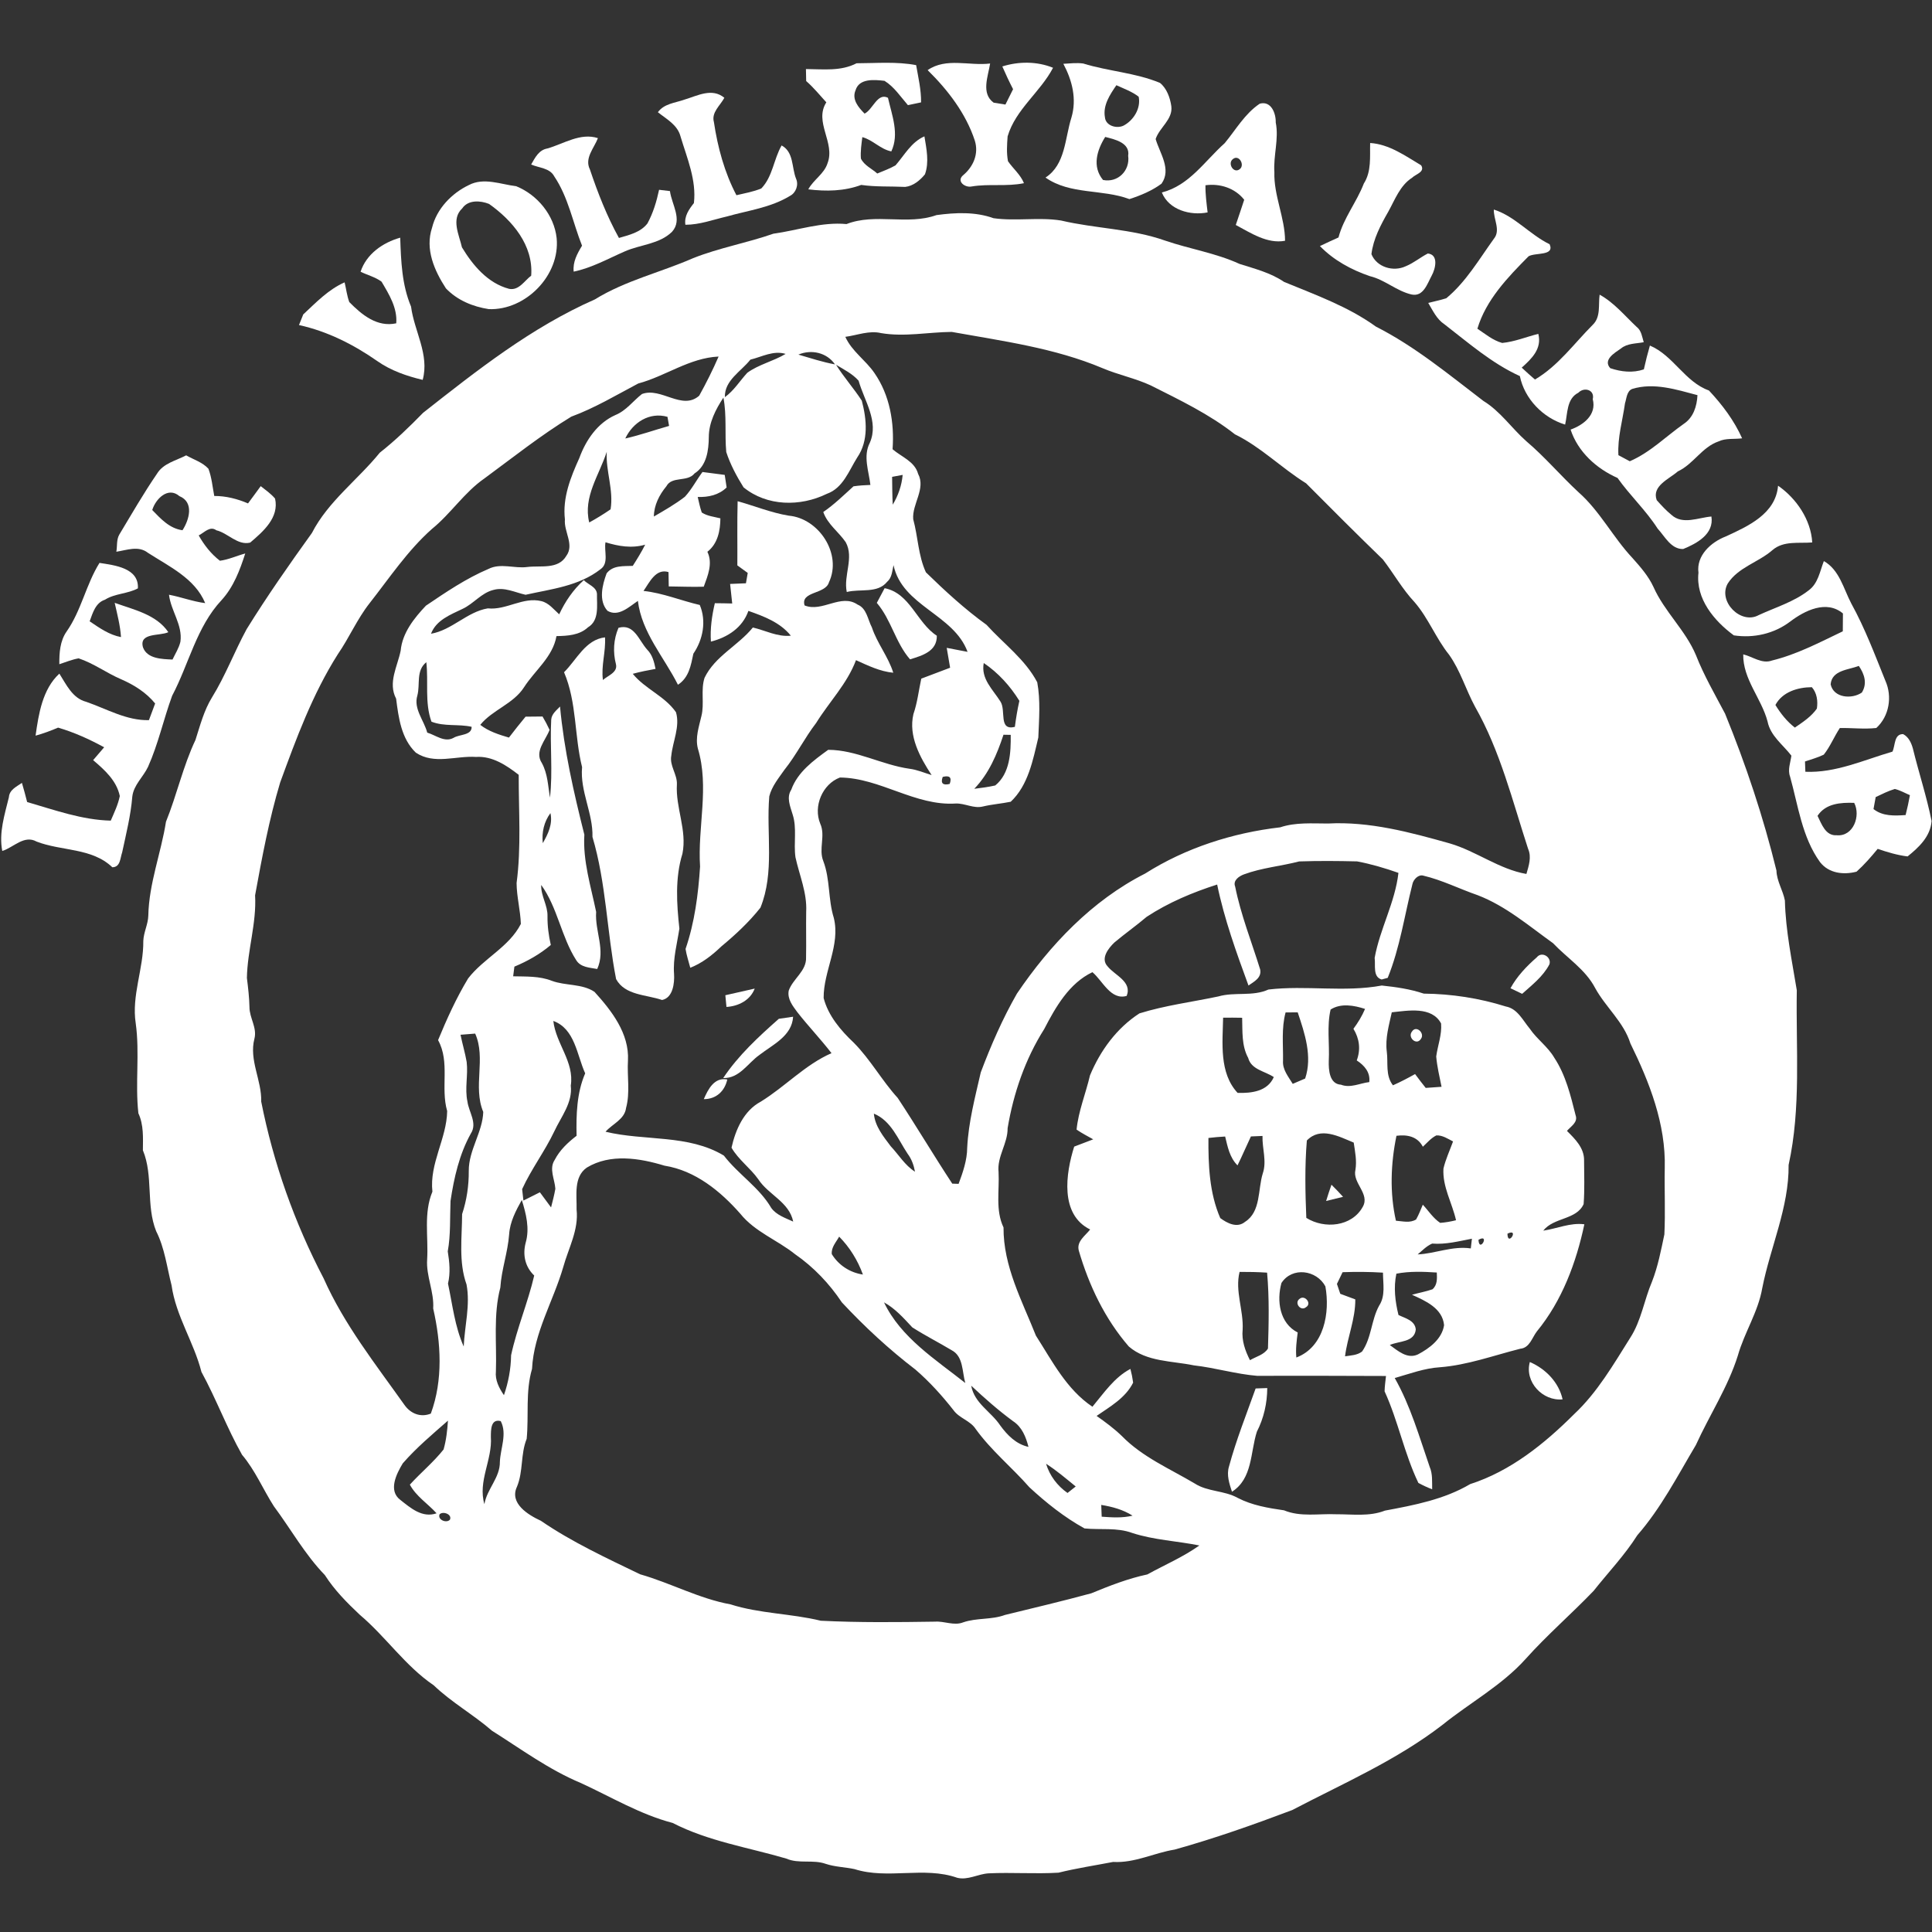 <?xml version="1.0" encoding="UTF-8"?>
<svg width="256px" height="256px" viewBox="0 0 256 256" version="1.1" xmlns="http://www.w3.org/2000/svg" xmlns:xlink="http://www.w3.org/1999/xlink">
    <rect x="0" y="0" width="256" height="256" fill="#333333" stroke="none"/>
    <!-- Generator: Sketch 51.3 (57544) - http://www.bohemiancoding.com/sketch -->
    <title>logo/lier</title>
    <desc>Created with Sketch.</desc>
    <defs></defs>
    <g id="logo/lier" stroke="none" stroke-width="1" fill="none" fill-rule="evenodd">
        <g id="lier" transform="translate(0, 8)" fill="#FFFFFF" fill-rule="nonzero">
            <g id="#010101ff">
                <path d="M106.791,1.15 C109.077,1.161 111.396,1.473 113.501,0.383 C116.126,0.378 118.796,0.137 121.394,0.63 C121.674,2.262 122.069,3.894 122.047,5.565 C121.466,5.691 120.885,5.817 120.304,5.932 C119.328,4.815 118.489,3.505 117.201,2.711 C115.88,2.558 113.857,2.35 113.369,3.949 C112.837,5.181 113.753,6.239 114.564,7.055 C115.677,6.502 116.258,4.245 117.661,4.957 C118.182,7.268 119.191,9.755 118.105,12.061 C116.653,11.776 115.677,10.549 114.263,10.171 C114.147,11.113 113.999,12.061 114.076,13.014 C114.509,13.918 115.523,14.345 116.242,14.991 C117.053,14.646 117.897,14.356 118.664,13.907 C119.854,12.543 120.742,10.829 122.491,10.067 C122.759,11.71 123.143,13.485 122.562,15.095 C121.915,15.895 120.994,16.656 119.942,16.766 C117.996,16.673 116.05,16.782 114.115,16.503 C111.867,17.341 109.466,17.379 107.103,17.089 C107.789,15.807 109.208,15.046 109.652,13.633 C110.71,10.9 107.827,8.178 109.493,5.559 C108.622,4.601 107.8,3.593 106.824,2.739 C106.813,2.344 106.802,1.55 106.791,1.15 Z" id="Shape"></path>
                <path d="M122.918,1.293 C125.374,-0.411 128.433,0.756 131.196,0.416 C130.938,2.087 129.962,4.376 131.662,5.603 C132.051,5.663 132.835,5.789 133.224,5.855 C133.559,5.176 133.898,4.497 134.238,3.818 C133.728,2.832 133.257,1.824 132.813,0.805 C134.978,0.12 137.412,0.115 139.534,0.98 C137.856,4.201 134.573,6.485 133.515,10.067 C133.432,11.163 133.356,12.28 133.564,13.365 C134.249,14.356 135.22,15.134 135.68,16.273 C133.383,16.75 131.037,16.322 128.735,16.711 C127.896,16.892 126.712,16.043 127.583,15.249 C128.959,14.115 129.721,12.401 129.168,10.631 C127.989,7.033 125.593,3.922 122.918,1.293 Z" id="Shape"></path>
                <path d="M140.899,0.455 C141.77,0.405 142.658,0.296 143.535,0.416 C146.879,1.451 150.453,1.632 153.704,2.985 C154.598,3.703 155.047,4.951 155.206,6.069 C155.436,7.827 153.633,8.884 153.129,10.423 C153.677,12.307 155.261,14.422 153.907,16.339 C152.646,17.275 151.144,17.9 149.653,18.382 C146.041,17.029 141.798,17.823 138.536,15.528 C141.189,13.814 141.101,10.308 141.968,7.586 C142.702,5.11 142.072,2.656 140.899,0.455 Z M146.408,7.537 C146.501,8.676 147.981,9.092 148.891,8.638 C150.223,7.926 151.193,6.343 150.881,4.815 C149.998,4.13 148.93,3.757 147.926,3.292 C147.077,4.535 146.123,5.948 146.408,7.537 Z M146.156,15.846 C148.124,16.246 149.752,14.608 149.489,12.647 C149.763,10.911 147.713,10.467 146.446,10.144 C145.344,11.902 144.687,14.071 146.156,15.846 Z" id="Shape"></path>
                <path d="M90.685,5.203 C92.429,4.683 94.342,3.599 95.981,4.957 C95.433,5.992 94.232,6.89 94.599,8.189 C95.098,11.53 96.003,14.871 97.581,17.867 C98.689,17.609 99.818,17.407 100.876,16.974 C102.389,15.402 102.515,13.102 103.568,11.272 C105.201,12.16 104.883,14.175 105.481,15.676 C105.854,16.492 105.47,17.56 104.669,17.96 C102.131,19.516 99.116,19.888 96.299,20.688 C94.484,21.109 92.703,21.783 90.817,21.783 C90.647,20.644 91.277,19.762 91.946,18.908 C92.303,15.868 91.036,12.954 90.181,10.106 C89.786,8.545 88.328,7.794 87.172,6.869 C88.005,5.724 89.452,5.642 90.685,5.203 Z" id="Shape"></path>
                <path d="M166.921,5.74 C168.434,5.318 169.075,7.022 169.042,8.227 C169.481,10.423 168.713,12.598 168.861,14.805 C168.763,17.905 170.27,20.857 170.276,23.903 C167.935,24.346 165.731,22.868 163.747,21.811 C164.114,20.693 164.509,19.592 164.865,18.469 C163.643,16.919 161.653,16.284 159.729,16.547 C159.712,17.757 159.877,18.951 160.014,20.145 C157.733,20.6 154.883,19.822 153.951,17.505 C157.591,16.574 159.635,13.337 162.278,10.971 C163.763,9.18 164.942,7.066 166.921,5.74 Z M163.363,13.08 C162.618,13.633 163.456,15.057 164.268,14.416 C164.997,13.863 164.158,12.417 163.363,13.08 Z" id="Shape"></path>
                <path d="M72.541,11.672 C74.711,11.048 76.91,9.552 79.228,10.303 C78.719,11.634 77.419,12.959 78.165,14.449 C79.212,17.566 80.418,20.644 82.013,23.53 C83.373,23.136 84.875,22.791 85.79,21.608 C86.547,20.217 87.002,18.688 87.331,17.149 C87.692,17.193 88.41,17.275 88.772,17.319 C88.997,19.088 90.488,21.12 89.046,22.714 C87.38,24.352 84.869,24.401 82.814,25.3 C80.577,26.274 78.428,27.49 76.016,27.994 C75.879,26.713 76.482,25.612 77.123,24.555 C75.901,21.493 75.309,18.135 73.434,15.358 C72.842,14.246 71.411,14.257 70.381,13.797 C70.902,12.888 71.4,11.864 72.541,11.672 Z" id="Shape"></path>
                <path d="M181.552,10.949 C184.062,11.102 186.211,12.652 188.311,13.907 C188.853,14.794 187.604,15.062 187.11,15.55 C185.504,16.58 184.841,18.458 183.953,20.052 C182.95,21.805 181.968,23.645 181.722,25.677 C182.423,27.414 184.632,28.055 186.272,27.277 C187.319,26.85 188.196,26.105 189.193,25.59 C190.657,25.743 190.207,27.611 189.714,28.509 C189.122,29.594 188.607,31.368 187.023,31.018 C185.044,30.558 183.492,29.062 181.513,28.591 C179.068,27.759 176.7,26.472 174.897,24.604 C175.703,24.21 176.53,23.843 177.358,23.465 C178.027,20.896 179.765,18.787 180.713,16.322 C181.749,14.701 181.502,12.768 181.552,10.949 Z" id="Shape"></path>
                <path d="M62.142,16.514 C64.099,15.484 66.363,16.426 68.407,16.678 C71.214,17.818 73.429,20.512 73.758,23.547 C74.24,28.487 69.641,33.143 64.778,32.962 C62.651,32.634 60.596,31.79 59.088,30.213 C57.553,27.852 56.298,25.009 57.252,22.167 C57.86,19.674 59.85,17.598 62.142,16.514 Z M61.248,19.609 C59.735,21.033 60.837,23.109 61.21,24.774 C62.662,27.173 64.636,29.528 67.459,30.273 C68.758,30.53 69.487,29.199 70.386,28.526 C70.693,24.494 67.887,21.208 64.806,19.023 C63.66,18.562 62.032,18.453 61.248,19.609 Z" id="Shape"></path>
                <path d="M197.942,19.767 C200.738,20.655 202.706,23.087 205.332,24.363 C206.028,25.951 203.435,25.431 202.541,25.962 C199.79,28.739 196.906,31.724 195.761,35.558 C196.813,36.249 197.805,37.103 199.05,37.443 C200.7,37.284 202.24,36.637 203.835,36.238 C204.334,38.204 202.969,39.524 201.637,40.713 C202.207,41.255 202.794,41.775 203.391,42.29 C206.472,40.477 208.566,37.525 211.049,35.038 C212.14,33.986 211.767,32.393 211.959,31.045 C213.878,32.102 215.281,33.828 216.854,35.306 C217.501,35.794 217.578,36.627 217.803,37.344 C216.778,37.547 215.627,37.475 214.777,38.182 C213.966,38.752 212.365,39.666 213.363,40.784 C214.81,41.271 216.35,41.447 217.819,40.943 C218.055,39.88 218.318,38.828 218.62,37.788 C221.739,39.108 223.235,42.591 226.442,43.742 C228.207,45.626 229.781,47.713 230.839,50.079 C229.802,50.221 228.679,50.029 227.719,50.489 C225.516,51.24 224.397,53.497 222.325,54.461 C221.174,55.474 218.833,56.389 219.524,58.273 C220.138,58.963 220.763,59.642 221.481,60.228 C222.972,61.581 225.033,60.579 226.771,60.442 C227.138,62.764 224.847,64.007 223.032,64.747 C221.426,64.791 220.599,63.076 219.645,62.041 C218.099,59.626 215.977,57.659 214.333,55.331 C211.537,54.094 209.092,51.886 208.111,48.923 C209.821,48.315 211.586,46.957 211.049,44.897 C211.34,43.637 209.904,43.243 209.142,44.037 C207.563,44.837 207.727,46.792 207.387,48.26 C204.46,47.373 202.004,44.848 201.39,41.835 C197.679,40.148 194.587,37.437 191.392,34.967 C190.366,34.293 189.857,33.148 189.248,32.141 C190.043,31.933 190.849,31.774 191.638,31.522 C194.259,29.353 195.985,26.357 197.953,23.629 C198.874,22.501 197.887,21.049 197.942,19.767 Z M216.284,43.533 C215.55,43.813 215.533,44.793 215.32,45.439 C215.002,47.729 214.316,49.975 214.448,52.313 C214.947,52.582 215.451,52.85 215.955,53.119 C218.658,51.952 220.719,49.849 223.087,48.178 C224.386,47.329 224.847,45.839 224.924,44.36 C222.122,43.621 219.168,42.657 216.284,43.533 Z" id="Shape"></path>
                <path d="M124.091,20.501 C126.58,20.162 129.239,20.041 131.64,20.912 C134.6,21.334 137.632,20.748 140.592,21.219 C145.158,22.298 149.916,22.303 154.367,23.875 C157.635,24.998 161.094,25.524 164.246,26.97 C166.268,27.616 168.362,28.137 170.144,29.353 C174.31,31.073 178.635,32.617 182.319,35.279 C187.494,37.903 191.973,41.627 196.561,45.127 C198.803,46.497 200.288,48.726 202.224,50.446 C204.701,52.538 206.79,55.03 209.169,57.227 C212.009,59.735 213.73,63.197 216.306,65.935 C217.353,67.108 218.417,68.318 219.086,69.759 C220.538,73.039 223.339,75.504 224.726,78.823 C225.784,81.513 227.237,84.016 228.58,86.563 C231.337,93.316 233.656,100.267 235.388,107.349 C235.427,108.762 236.249,109.962 236.507,111.32 C236.605,115.329 237.444,119.284 238.085,123.217 C237.954,130.945 238.672,138.761 237,146.364 C237.06,151.989 234.583,157.225 233.508,162.68 C232.965,165.841 231.146,168.547 230.279,171.603 C228.964,175.804 226.519,179.496 224.71,183.478 C222.281,187.564 220.094,191.825 216.953,195.429 C215.276,198.08 213.105,200.342 211.164,202.796 C208.215,205.869 204.981,208.657 202.141,211.834 C198.984,215.339 194.779,217.612 191.139,220.548 C185.055,225.247 177.978,228.309 171.224,231.842 C166.093,233.781 160.929,235.605 155.65,237.078 C152.904,237.522 150.338,238.886 147.499,238.716 C145.087,239.182 142.647,239.549 140.257,240.14 C137.171,240.326 134.074,240.08 130.988,240.228 C129.59,240.31 128.236,241.17 126.832,240.814 C122.441,239.269 117.634,241.077 113.216,239.664 C111.955,239.395 110.65,239.379 109.422,238.973 C107.728,238.365 105.848,239.001 104.187,238.272 C99.144,236.793 93.848,235.977 89.134,233.551 C84.825,232.423 80.983,230.106 76.97,228.26 C72.738,226.496 69.043,223.758 65.19,221.331 C62.723,219.19 59.834,217.579 57.471,215.312 C53.694,212.748 51.129,208.881 47.67,205.962 C45.959,204.352 44.315,202.692 43.043,200.704 C40.39,197.96 38.543,194.618 36.279,191.573 C34.842,189.322 33.812,186.824 32.074,184.77 C30.068,181.221 28.648,177.365 26.691,173.783 C25.693,169.85 23.303,166.378 22.733,162.308 C22.114,159.904 21.829,157.378 20.694,155.144 C19.318,151.72 20.343,147.821 18.934,144.419 C18.945,142.754 19.055,141.067 18.337,139.517 C17.893,135.573 18.534,131.553 17.986,127.604 C17.41,123.912 19.033,120.352 18.989,116.677 C19.033,115.521 19.625,114.47 19.652,113.314 C19.74,109.063 21.335,105.049 21.993,100.886 C23.435,97.326 24.251,93.53 25.901,90.046 C26.515,88.129 27.02,86.157 28.083,84.421 C29.87,81.54 31.06,78.347 32.677,75.373 C35.38,71.007 38.329,66.795 41.327,62.627 C43.482,58.432 47.396,55.594 50.323,51.985 C52.373,50.374 54.242,48.562 56.062,46.699 C63.216,41.069 70.441,35.361 78.828,31.67 C82.868,29.172 87.528,28.098 91.842,26.209 C95.296,24.834 98.974,24.193 102.477,22.966 C105.706,22.523 108.885,21.378 112.163,21.69 C115.995,20.2 120.249,21.882 124.091,20.501 Z M112.01,36.632 C112.87,38.555 114.707,39.721 115.869,41.43 C117.908,44.371 118.522,48.008 118.27,51.525 C119.448,52.543 121.208,53.141 121.652,54.784 C122.705,56.761 120.835,58.793 121.005,60.792 C121.641,63.12 121.663,65.612 122.688,67.836 C125.221,70.306 127.847,72.722 130.719,74.792 C132.983,77.295 135.85,79.371 137.44,82.406 C137.884,84.799 137.681,87.297 137.582,89.723 C136.875,92.697 136.25,96.055 133.926,98.235 C132.703,98.487 131.454,98.574 130.237,98.865 C129.025,99.171 127.868,98.432 126.657,98.47 C121.268,98.826 116.631,95.075 111.297,95.025 C108.967,95.896 107.734,98.859 108.688,101.143 C109.411,102.748 108.441,104.49 109.093,106.1 C110.014,108.521 109.713,111.15 110.48,113.61 C111.385,117.252 109.104,120.659 109.137,124.246 C109.74,126.585 111.401,128.535 113.133,130.167 C115.337,132.391 116.845,135.168 118.95,137.48 C121.427,141.226 123.713,145.093 126.18,148.839 C126.388,148.845 126.81,148.861 127.019,148.867 C127.594,147.328 128.148,145.734 128.159,144.069 C128.329,140.678 129.206,137.386 129.957,134.095 C131.306,130.512 132.846,126.985 134.748,123.66 C139.123,117.203 144.703,111.32 151.731,107.754 C157.108,104.348 163.33,102.354 169.634,101.625 C171.684,100.941 173.844,101.121 175.966,101.121 C181.464,100.826 186.847,102.277 192.099,103.756 C195.618,104.78 198.627,107.174 202.256,107.804 C202.569,106.725 202.964,105.569 202.481,104.474 C200.404,98.109 198.792,91.509 195.454,85.648 C194.226,83.386 193.513,80.856 192.005,78.747 C190.262,76.578 189.27,73.905 187.439,71.791 C185.822,70.071 184.671,67.984 183.235,66.127 C179.803,62.802 176.426,59.428 173.066,56.043 C169.815,54.022 167.091,51.24 163.632,49.547 C160.233,46.869 156.324,45.007 152.476,43.068 C150.421,42.115 148.173,41.671 146.09,40.784 C139.731,38.105 132.84,37.191 126.109,35.98 C122.995,36.008 119.86,36.665 116.757,36.139 C115.156,35.756 113.577,36.429 112.01,36.632 Z M105.788,38.987 C107.394,39.458 108.995,39.979 110.639,40.285 C109.565,38.713 107.504,38.259 105.788,38.987 Z M99.429,39.655 C98.19,41.227 95.981,42.4 96.052,44.623 C97.258,43.752 98.031,42.471 99.023,41.392 C100.558,40.28 102.477,39.869 104.099,38.894 C102.482,38.401 100.964,39.278 99.429,39.655 Z M84.568,42.816 C81.657,44.355 78.806,46.064 75.698,47.209 C71.68,49.662 67.996,52.593 64.208,55.381 C61.517,57.243 59.746,60.058 57.219,62.101 C54.001,64.966 51.611,68.57 48.969,71.933 C47.319,74.031 46.272,76.507 44.759,78.697 C41.415,83.972 39.255,89.855 37.123,95.682 C35.654,100.579 34.716,105.618 33.801,110.635 C34.009,114.333 32.781,117.904 32.715,121.585 C32.874,122.861 33.028,124.142 33.055,125.435 C33.044,126.876 34.091,128.163 33.713,129.631 C32.973,132.473 34.694,135.135 34.612,137.967 C36.224,146.123 39.025,154.021 42.884,161.393 C45.598,167.5 49.758,172.753 53.596,178.165 C54.412,179.32 55.739,179.852 57.087,179.309 C58.727,174.856 58.436,169.921 57.4,165.381 C57.542,163.157 56.446,161.098 56.6,158.879 C56.78,155.883 56.106,152.756 57.296,149.902 C56.885,146.167 59.192,142.875 59.253,139.221 C58.354,136.132 59.658,132.736 58.047,129.822 C59.203,127.023 60.459,124.246 62.027,121.65 C64.077,118.983 67.454,117.493 69.016,114.426 C68.956,112.607 68.462,110.827 68.451,109.003 C69.082,104.254 68.72,99.445 68.731,94.669 C67.114,93.409 65.222,92.15 63.074,92.298 C60.398,92.117 57.537,93.355 55.098,91.728 C53.162,89.866 52.812,87.1 52.488,84.58 C51.375,82.455 52.669,80.313 53.091,78.215 C53.31,75.86 54.873,73.91 56.435,72.256 C59.083,70.465 61.769,68.641 64.724,67.387 C66.346,66.565 68.166,67.365 69.876,67.129 C71.647,66.91 73.966,67.491 75.04,65.656 C76.131,64.166 74.7,62.452 74.854,60.825 C74.52,57.955 75.61,55.244 76.767,52.686 C77.628,50.32 79.174,48.047 81.542,46.995 C82.978,46.414 83.882,45.127 85.067,44.207 C87.61,43.265 90.378,46.436 92.648,44.432 C93.585,42.745 94.451,41.014 95.219,39.245 C91.365,39.42 88.202,41.841 84.568,42.816 Z M110.782,40.335 C111.818,41.989 113.128,43.451 114.191,45.089 C114.844,47.548 115.118,50.396 113.594,52.609 C112.481,54.373 111.714,56.673 109.559,57.435 C106.045,59.155 101.638,59.111 98.524,56.575 C97.609,55.107 96.77,53.546 96.233,51.897 C96.014,49.493 96.315,47.066 95.855,44.684 C94.824,46.261 93.925,47.997 93.92,49.925 C93.903,51.662 93.64,53.716 92.034,54.729 C91.069,55.928 89.041,55.041 88.295,56.438 C87.352,57.583 86.662,58.93 86.64,60.442 C88.043,59.626 89.463,58.815 90.751,57.824 C91.661,56.838 92.281,55.616 93.081,54.543 C94.062,54.669 95.043,54.795 96.03,54.926 C96.09,55.342 96.222,56.175 96.282,56.591 C95.235,57.604 93.865,57.895 92.451,57.851 C92.61,58.541 92.752,59.237 92.988,59.91 C93.722,60.392 94.621,60.469 95.455,60.683 C95.438,62.326 95.109,64.04 93.733,65.114 C94.473,66.664 93.794,68.252 93.251,69.742 C91.705,69.791 90.159,69.715 88.613,69.704 C88.608,69.227 88.591,68.28 88.58,67.803 C86.892,67.283 86.053,69.183 85.269,70.301 C87.835,70.575 90.236,71.588 92.725,72.163 C93.624,74.294 93.152,76.748 91.875,78.615 C91.546,80.176 91.288,81.787 89.83,82.734 C87.994,79.075 85.028,75.822 84.524,71.621 C83.373,72.393 81.953,73.79 80.495,72.935 C79.283,71.599 79.81,69.501 80.38,67.973 C81.218,66.877 82.616,67.036 83.844,66.982 C84.431,66.067 85.001,65.141 85.489,64.172 C83.718,64.687 81.953,64.385 80.232,63.854 C80.012,65.026 80.725,66.626 79.563,67.431 C76.701,69.665 73.05,70.049 69.641,70.81 C68.248,70.503 66.845,69.759 65.398,70.164 C63.781,70.553 62.756,72.004 61.281,72.683 C59.669,73.461 57.806,74.157 57.109,75.975 C59.894,75.493 61.873,73.078 64.636,72.612 C67.092,72.875 69.29,71.051 71.74,71.654 C72.733,71.9 73.368,72.749 74.097,73.401 C74.892,71.692 75.95,70.142 77.354,68.871 C77.918,69.463 79.042,69.759 79.102,70.701 C79.069,72.212 79.448,74.201 77.907,75.126 C76.773,76.178 75.194,76.26 73.736,76.287 C73.248,79.059 70.88,80.817 69.432,83.074 C68.013,85.281 65.244,86.059 63.638,88.047 C64.746,88.913 66.105,89.34 67.437,89.734 C68.15,88.787 68.895,87.877 69.641,86.963 C70.392,86.952 71.137,86.946 71.888,86.941 C72.228,87.51 72.541,88.102 72.82,88.71 C72.299,90.112 70.781,91.569 71.801,93.108 C72.574,94.527 72.617,96.137 72.87,97.698 C73.27,94.264 72.853,90.797 73.039,87.357 C73.094,86.601 73.73,86.125 74.207,85.621 C74.739,91.383 76.022,97.002 77.43,102.6 C77.217,106.089 78.297,109.452 78.993,112.832 C78.806,115.412 80.275,117.882 79.135,120.396 C78.154,120.21 76.948,120.193 76.356,119.235 C74.366,116.129 73.878,112.235 71.713,109.261 C71.658,110.718 72.59,111.966 72.546,113.407 C72.53,114.689 72.7,115.965 72.985,117.214 C71.543,118.435 69.898,119.361 68.161,120.084 C68.117,120.401 68.035,121.042 67.996,121.365 C69.718,121.409 71.477,121.316 73.116,121.962 C74.947,122.642 77.123,122.318 78.773,123.425 C81.048,125.933 83.395,128.946 83.208,132.523 C83.082,134.615 83.515,136.757 82.956,138.811 C82.764,140.333 81.147,140.919 80.237,141.96 C85.412,143.214 91.19,142.278 95.915,145.12 C97.823,147.607 100.602,149.327 102.197,152.06 C102.888,153.013 104.077,153.391 105.103,153.868 C104.571,151.26 101.819,150.324 100.481,148.264 C99.418,146.764 97.85,145.674 96.929,144.074 C97.466,141.697 98.546,139.178 100.81,137.972 C104.039,135.984 106.67,133.087 110.179,131.548 C108.737,129.68 107.109,127.982 105.656,126.125 C105.042,125.293 104.302,124.378 104.51,123.266 C105.059,121.683 106.89,120.67 106.807,118.851 C106.846,116.83 106.791,114.815 106.824,112.799 C106.955,110.307 105.925,107.984 105.404,105.596 C105.135,103.707 105.629,101.735 105.02,99.894 C104.708,98.848 104.182,97.676 104.845,96.646 C105.689,94.297 107.794,92.763 109.74,91.355 C113.451,91.361 116.856,93.349 120.512,93.864 C121.526,93.99 122.469,94.406 123.445,94.702 C121.899,92.347 120.353,89.531 121.033,86.623 C121.559,85.1 121.734,83.49 122.074,81.924 C123.346,81.447 124.618,80.954 125.895,80.478 C125.752,79.596 125.588,78.719 125.445,77.843 C126.366,78.007 127.282,78.21 128.208,78.374 C126.377,73.379 119.547,72.322 118.396,66.883 C118.21,67.655 118.204,68.543 117.541,69.101 C116.269,70.673 113.961,69.983 112.201,70.443 C111.741,68.225 113.199,65.908 112.059,63.838 C111.116,62.463 109.658,61.471 109.088,59.845 C110.54,58.848 111.796,57.615 113.095,56.438 C113.835,56.334 114.581,56.279 115.332,56.257 C115.118,54.411 114.339,52.45 115.255,50.67 C116.494,47.839 114.52,45.111 113.769,42.443 C112.952,41.523 111.818,40.959 110.782,40.335 Z M82.852,50.101 C84.82,49.662 86.722,48.978 88.657,48.436 C88.602,48.134 88.498,47.532 88.443,47.231 C86.064,46.562 83.866,47.964 82.852,50.101 Z M78.077,61.23 C79.048,60.699 79.99,60.119 80.906,59.489 C81.328,56.903 80.254,54.439 80.396,51.864 C79.42,54.926 77.233,57.84 78.077,61.23 Z M118.21,55.184 C118.226,56.41 118.226,57.637 118.292,58.87 C119.021,57.665 119.481,56.328 119.607,54.926 C119.257,54.986 118.555,55.118 118.21,55.184 Z M55.3,84.169 C54.769,85.916 56.183,87.45 56.611,89.077 C57.745,89.411 58.902,90.419 60.102,89.767 C60.859,89.285 62.536,89.466 62.493,88.305 C60.738,87.91 58.875,88.299 57.17,87.625 C56.254,85.084 56.791,82.367 56.49,79.744 C55.087,80.866 55.701,82.663 55.3,84.169 Z M130.352,79.853 C129.952,81.951 131.552,83.348 132.561,84.953 C133.345,86.147 132.259,88.852 134.474,88.316 C134.627,87.154 134.814,86.004 135.072,84.865 C133.855,82.899 132.276,81.151 130.352,79.853 Z M132.967,89.356 C132.1,91.974 131.037,94.499 129.096,96.52 C130.028,96.405 130.96,96.285 131.876,96.077 C133.833,94.488 133.953,91.695 133.926,89.373 C133.685,89.367 133.208,89.362 132.967,89.356 Z M124.914,94.943 C124.612,95.787 124.925,96.099 125.84,95.874 C126.147,95.02 125.84,94.708 124.914,94.943 Z M71.921,103.723 C72.623,102.507 73.259,101.187 72.935,99.741 C72.075,100.908 71.773,102.294 71.921,103.723 Z M164.832,107.858 C164.185,108.099 163.341,108.658 163.665,109.474 C164.416,113.232 165.852,116.814 166.981,120.467 C167.189,121.574 166.181,122.056 165.43,122.587 C163.824,118.205 162.223,113.779 161.28,109.206 C158.013,110.252 154.817,111.594 151.939,113.484 C150.552,114.661 149.061,115.713 147.669,116.88 C146.874,117.635 145.788,119.01 146.759,120.045 C147.713,121.245 150.037,122.056 149.291,123.962 C147.181,124.575 146.106,121.957 144.752,120.818 C141.666,122.286 139.874,125.441 138.361,128.36 C135.844,132.331 134.288,136.872 133.515,141.489 C133.537,143.521 132.1,145.246 132.314,147.295 C132.446,149.749 131.876,152.345 132.972,154.645 C132.939,159.788 135.422,164.34 137.264,168.979 C139.43,172.364 141.321,176.1 144.752,178.4 C146.271,176.587 147.636,174.522 149.785,173.389 C149.944,173.986 150.064,174.588 150.146,175.207 C149.138,177.234 147.099,178.378 145.306,179.616 C146.474,180.438 147.63,181.292 148.661,182.289 C151.369,185.066 155.003,186.611 158.292,188.561 C160.03,189.689 162.223,189.481 164.01,190.483 C165.912,191.469 168.045,191.825 170.139,192.126 C172.342,193.041 174.743,192.543 177.057,192.647 C179.211,192.636 181.448,192.975 183.509,192.165 C187.39,191.442 191.359,190.686 194.801,188.654 C200.168,186.928 204.652,183.302 208.582,179.381 C211.658,176.5 213.785,172.808 216.01,169.27 C217.485,166.997 217.852,164.269 218.905,161.81 C219.689,159.799 220.094,157.669 220.538,155.565 C220.681,152.646 220.533,149.716 220.588,146.791 C220.747,140.963 218.565,135.404 216.038,130.261 C215.144,127.418 212.765,125.473 211.367,122.921 C210.079,120.451 207.656,118.955 205.787,116.978 C202.58,114.683 199.537,112.054 195.804,110.619 C193.392,109.786 191.09,108.614 188.601,108.028 C187.938,107.826 187.258,108.565 187.149,109.173 C186.102,113.308 185.493,117.592 183.881,121.568 C183.684,121.623 183.284,121.732 183.081,121.787 C181.87,121.448 182.286,119.876 182.149,118.923 C182.845,115.072 184.857,111.578 185.301,107.661 C183.514,107.031 181.683,106.489 179.825,106.139 C177.27,106.078 174.705,106.056 172.15,106.144 C169.722,106.774 167.195,106.982 164.832,107.858 Z M73.319,127.281 C73.653,130.293 76.12,132.709 75.632,135.842 C75.89,138.126 74.35,139.966 73.445,141.916 C72.19,144.556 70.397,146.911 69.186,149.568 C69.224,149.946 69.312,150.702 69.356,151.08 C70.085,150.718 70.808,150.346 71.537,149.984 C72.025,150.652 72.519,151.321 73.018,151.989 C73.226,151.167 73.445,150.351 73.588,149.519 C73.511,148.264 72.716,146.873 73.5,145.695 C74.169,144.392 75.249,143.379 76.4,142.497 C76.34,139.714 76.416,136.817 77.54,134.226 C76.438,131.8 76.192,128.327 73.319,127.281 Z M61.023,129.11 C61.265,130.315 61.626,131.498 61.835,132.709 C62.048,134.456 61.561,136.225 61.939,137.967 C62.12,139.364 63.287,140.821 62.388,142.201 C60.864,144.94 60.157,148.056 59.697,151.134 C59.604,153.364 59.73,155.598 59.33,157.811 C59.56,159.23 59.702,160.659 59.362,162.078 C59.96,164.882 60.261,167.769 61.445,170.42 C61.566,167.681 62.334,164.937 61.818,162.198 C60.749,159.213 61.221,155.982 61.232,152.876 C61.846,151.025 62.131,149.086 62.114,147.136 C62.098,144.403 63.956,141.993 64.033,139.336 C62.63,135.957 64.428,132.265 62.964,128.957 C62.317,129.001 61.67,129.055 61.023,129.11 Z M115.792,139.561 C115.94,141.242 117.053,142.59 118.029,143.888 C119.092,145.016 119.903,146.413 121.241,147.256 C121.082,146.397 120.791,145.575 120.265,144.879 C118.982,142.951 118.089,140.508 115.792,139.561 Z M77.754,146.714 C75.972,147.958 76.449,150.406 76.4,152.268 C76.701,154.963 75.325,157.384 74.629,159.904 C73.314,164.422 70.737,168.59 70.496,173.389 C69.608,176.412 70.085,179.561 69.789,182.651 C68.961,184.688 69.35,186.961 68.501,188.999 C67.464,191.201 69.981,192.734 71.669,193.512 C75.786,196.333 80.336,198.436 84.814,200.6 C88.871,201.755 92.62,203.826 96.798,204.587 C100.684,205.825 104.807,205.792 108.759,206.756 C113.797,207.008 118.851,206.953 123.9,206.877 C125.149,206.789 126.405,207.452 127.627,206.97 C129.42,206.351 131.377,206.652 133.164,205.989 C136.979,205.053 140.811,204.154 144.604,203.119 C147.027,202.122 149.456,201.169 152.021,200.622 C154.324,199.356 156.779,198.31 158.923,196.782 C155.963,196.19 152.92,196.064 150.031,195.128 C147.992,194.372 145.816,194.739 143.705,194.525 C141.036,193.052 138.64,191.14 136.404,189.075 C134.096,186.441 131.349,184.212 129.294,181.363 C128.565,180.224 127.101,179.934 126.334,178.844 C124.821,176.916 123.165,175.087 121.307,173.482 C117.804,170.803 114.559,167.796 111.555,164.576 C109.899,162.089 107.805,159.887 105.344,158.184 C102.998,156.305 100.021,155.226 98.097,152.827 C95.449,149.82 92.122,147.103 88.049,146.457 C84.749,145.454 80.862,144.825 77.754,146.714 Z M67.464,155.549 C67.289,157.943 66.45,160.21 66.297,162.609 C65.343,166.235 65.836,170.004 65.71,173.706 C65.584,174.873 66.132,175.93 66.774,176.867 C67.366,175.158 67.695,173.383 67.722,171.581 C68.495,167.993 69.953,164.592 70.786,161.015 C69.57,159.86 69.235,158.266 69.657,156.661 C70.205,154.76 69.707,152.832 69.142,151.003 C68.353,152.422 67.574,153.895 67.464,155.549 Z M110.217,158.178 C111.116,159.646 112.629,160.632 114.339,160.884 C113.66,159.005 112.596,157.285 111.193,155.861 C110.793,156.59 110.124,157.274 110.217,158.178 Z M117.135,164.57 C119.366,169.242 123.96,172.134 127.907,175.256 C127.474,173.777 127.671,171.734 126.103,170.913 C124.377,169.878 122.579,168.968 120.885,167.884 C119.739,166.662 118.626,165.386 117.135,164.57 Z M128.691,175.612 C129.107,177.951 131.316,179.041 132.533,180.876 C133.476,182.169 134.644,183.363 136.278,183.719 C135.938,182.399 135.422,181.084 134.233,180.312 C132.276,178.871 130.461,177.272 128.691,175.612 Z M65.042,182.393 C65.261,185.433 63.293,188.27 64.186,191.31 C64.521,189.289 66.269,187.799 66.237,185.696 C66.308,183.916 67.223,182.004 66.352,180.306 C65.009,179.961 65.053,181.484 65.042,182.393 Z M53.371,185.899 C52.538,187.273 51.403,189.514 53.042,190.741 C54.423,191.831 55.947,193.172 57.849,192.521 C56.682,191.233 55.152,190.286 54.308,188.725 C55.755,187.131 57.438,185.751 58.776,184.064 C59.132,182.82 59.269,181.528 59.357,180.241 C57.296,182.048 55.174,183.828 53.371,185.899 Z M138.607,185.953 C139.09,187.542 140.098,188.878 141.452,189.826 C141.721,189.612 142.269,189.185 142.538,188.966 C141.26,187.925 140,186.846 138.607,185.953 Z M145.92,191.409 C145.931,191.924 145.953,192.444 145.98,192.97 C147.34,193.068 148.721,193.161 150.07,192.833 C148.814,192.033 147.373,191.644 145.92,191.409 Z M58.244,192.658 C57.954,193.381 59.165,193.879 59.62,193.364 C59.938,192.647 58.688,192.197 58.244,192.658 Z" id="Shape"></path>
                <path d="M47.779,28.005 C48.558,25.645 50.729,24.144 53.031,23.492 C53.135,26.587 53.245,29.725 54.467,32.628 C54.884,35.887 56.928,38.976 56.008,42.334 C53.897,41.835 51.792,41.107 50.005,39.853 C46.869,37.662 43.377,35.893 39.617,35.071 C39.759,34.72 40.039,34.014 40.182,33.663 C41.87,32.091 43.509,30.361 45.663,29.413 C45.872,30.278 45.97,31.182 46.283,32.026 C47.944,33.707 49.956,35.389 52.505,34.841 C52.669,32.798 51.556,31.012 50.559,29.325 C49.731,28.706 48.695,28.46 47.779,28.005 Z" id="Shape"></path>
                <path d="M20.809,54.762 C21.642,53.387 23.331,53.036 24.668,52.335 C25.66,52.905 26.828,53.245 27.617,54.11 C28.056,55.271 28.16,56.514 28.39,57.719 C29.942,57.714 31.438,58.097 32.863,58.705 C33.433,57.95 33.987,57.177 34.546,56.416 C35.204,56.936 35.9,57.418 36.448,58.065 C37.013,60.584 34.87,62.435 33.148,63.898 C31.471,64.303 30.221,62.638 28.67,62.266 C27.809,61.641 27.069,62.583 26.329,62.945 C27.053,64.227 27.968,65.404 29.141,66.302 C30.298,66.149 31.372,65.64 32.496,65.338 C31.789,67.54 30.95,69.78 29.361,71.517 C26.039,75.066 25.03,79.99 22.81,84.191 C21.67,87.302 20.973,90.578 19.614,93.612 C18.983,94.954 17.712,96.006 17.531,97.545 C17.328,100.048 16.714,102.485 16.188,104.939 C15.919,105.695 15.963,106.911 14.883,106.916 C12.175,104.32 8.162,104.797 4.851,103.515 C3.196,102.589 1.809,104.287 0.301,104.758 C-0.17,102.354 0.614,99.955 1.179,97.632 C1.25,96.641 2.198,96.236 2.905,95.737 C3.158,96.575 3.377,97.424 3.596,98.273 C7.22,99.325 10.87,100.65 14.675,100.738 C15.135,99.675 15.645,98.618 15.875,97.479 C15.448,95.431 13.858,94.012 12.34,92.725 C12.827,92.155 13.315,91.591 13.798,91.021 C11.846,89.953 9.834,89.039 7.696,88.414 C6.726,88.83 5.734,89.197 4.714,89.477 C5.115,86.618 5.63,83.309 7.866,81.261 C8.793,82.712 9.593,84.52 11.43,84.996 C14.143,85.933 16.785,87.499 19.734,87.423 C20.003,86.683 20.277,85.944 20.557,85.215 C19.367,83.758 17.761,82.751 16.051,82.006 C14.127,81.184 12.416,79.897 10.421,79.234 C9.538,79.388 8.711,79.738 7.861,80.012 C7.85,78.506 7.943,76.934 8.837,75.663 C10.783,72.881 11.397,69.452 13.184,66.587 C15.179,66.899 18.424,67.25 18.271,69.961 C16.922,70.695 15.239,70.624 13.902,71.467 C12.647,71.878 12.29,73.226 11.879,74.327 C13.167,75.197 14.466,76.123 16.034,76.419 C15.93,74.874 15.535,73.379 15.196,71.878 C17.712,72.787 20.721,73.417 22.305,75.767 C21.187,76.304 18.391,75.789 18.945,77.772 C19.499,79.305 21.478,79.333 22.859,79.393 C23.226,78.615 23.709,77.876 23.906,77.032 C24.219,74.809 22.645,72.952 22.393,70.805 C24.01,71.111 25.551,71.708 27.19,71.917 C25.836,68.647 22.415,67.064 19.603,65.251 C18.348,64.265 16.807,64.895 15.415,65.108 C15.552,64.363 15.415,63.531 15.799,62.852 C17.432,60.135 19.016,57.38 20.809,54.762 Z M20.173,59.582 C21.313,60.754 22.459,62.025 24.18,62.26 C25.079,60.874 25.743,58.547 23.775,57.741 C22.262,56.432 20.617,58.114 20.173,59.582 Z" id="Shape"></path>
                <path d="M228.662,63.087 C231.633,61.723 235.29,60.086 235.602,56.361 C238.025,58.032 239.96,60.869 240.13,63.876 C238.349,64.024 236.342,63.619 234.868,64.884 C233.004,66.521 230.312,67.162 228.931,69.326 C227.593,71.703 230.68,74.809 233.037,73.505 C235.262,72.475 237.696,71.758 239.653,70.23 C240.914,69.315 241.144,67.699 241.671,66.346 C243.743,67.524 244.274,70.005 245.31,71.977 C247.119,75.252 248.43,78.758 249.827,82.214 C250.759,84.295 250.332,86.908 248.621,88.463 C247.015,88.644 245.393,88.436 243.787,88.469 C243.03,89.614 242.515,90.917 241.66,91.996 C240.865,92.385 240.004,92.615 239.171,92.9 C239.182,93.24 239.209,93.924 239.22,94.264 C243.238,94.439 246.977,92.697 250.759,91.596 C251.154,90.786 250.946,89.252 252.174,89.274 C252.897,89.647 253.248,90.413 253.462,91.164 C254.246,94.379 255.293,97.534 255.945,100.787 C255.792,102.847 254.268,104.265 252.766,105.481 C251.406,105.317 250.096,104.917 248.802,104.479 C247.931,105.542 247.021,106.582 246.001,107.502 C244.269,107.952 242.317,107.722 241.161,106.232 C238.771,102.923 238.266,98.739 237.192,94.899 C236.852,93.979 237.252,93.042 237.367,92.128 C236.244,90.665 234.588,89.51 234.21,87.598 C233.399,84.531 230.932,81.995 230.987,78.708 C232.247,79.004 233.459,80.017 234.807,79.519 C238.102,78.714 241.133,77.109 244.181,75.652 C244.181,74.863 244.187,74.075 244.198,73.286 C242.01,71.457 239.127,72.903 237.197,74.37 C235.07,75.975 232.368,76.589 229.742,76.189 C227.138,74.277 224.672,71.341 225.055,67.896 C224.754,65.607 226.705,63.849 228.662,63.087 Z M242.57,82.679 C242.964,84.498 245.387,84.673 246.703,83.769 C247.454,82.564 247.048,81.321 246.303,80.237 C244.921,80.773 242.734,80.79 242.57,82.679 Z M235.251,85.413 C235.942,86.541 236.77,87.593 237.828,88.409 C238.886,87.686 239.993,86.963 240.744,85.895 C240.898,84.909 240.761,83.83 240.081,83.057 C238.223,83.063 236.178,83.676 235.251,85.413 Z M248.539,97.616 C248.468,98.01 248.32,98.81 248.249,99.204 C249.477,100.179 251.028,100.097 252.503,99.999 C252.727,99.128 252.914,98.251 253.073,97.369 C252.415,97.074 251.774,96.718 251.077,96.542 C250.189,96.805 249.367,97.227 248.539,97.616 Z M240.832,100.103 C241.38,101.187 241.879,102.781 243.397,102.677 C245.585,102.858 246.582,100.092 245.689,98.383 C243.902,98.323 241.912,98.454 240.832,100.103 Z" id="Shape"></path>
                <path d="M97.74,58.415 C99.999,59.04 102.186,59.943 104.505,60.327 C108.49,60.672 111.62,65.393 109.839,69.162 C109.384,70.766 106.045,70.323 106.61,72.223 C108.962,73.176 111.429,70.597 113.638,72.114 C114.849,72.607 114.981,74.097 115.529,75.132 C116.231,77.251 117.7,79.01 118.363,81.14 C116.603,80.976 115.014,80.193 113.424,79.475 C112.251,82.603 109.877,84.996 108.145,87.795 C106.621,89.778 105.514,92.04 103.951,93.99 C103.184,95.096 102.268,96.181 101.934,97.517 C101.517,102.425 102.663,107.59 100.761,112.273 C99.248,114.185 97.45,115.855 95.575,117.411 C94.369,118.567 93.037,119.618 91.464,120.232 C91.25,119.399 90.97,118.583 90.839,117.739 C92.045,114.229 92.522,110.504 92.763,106.823 C92.418,101.614 94.018,96.296 92.472,91.191 C92.1,89.729 92.62,88.283 92.944,86.87 C93.355,85.21 92.829,83.446 93.355,81.814 C94.742,78.933 97.795,77.564 99.758,75.148 C101.43,75.537 103.019,76.419 104.79,76.233 C103.376,74.474 101.227,73.669 99.166,72.946 C98.387,75.176 96.403,76.457 94.199,77.016 C94.084,75.302 94.331,73.593 94.72,71.928 C95.487,71.928 96.255,71.949 97.022,71.966 C96.935,71.1 96.841,70.241 96.743,69.375 C97.439,69.342 98.141,69.315 98.842,69.287 C98.897,68.948 99.018,68.263 99.078,67.918 C98.618,67.584 98.157,67.25 97.702,66.916 C97.724,64.079 97.664,61.247 97.74,58.415 Z" id="Shape"></path>
                <path d="M117.217,69.939 C120.594,70.602 121.482,74.529 124.135,76.238 C124.168,78.309 122.2,78.867 120.583,79.366 C118.643,77.142 118.1,74.124 116.181,71.884 C116.527,71.237 116.872,70.586 117.217,69.939 Z" id="Shape"></path>
                <path d="M81.953,75.187 C84.047,74.595 84.644,76.868 85.774,78.1 C86.448,78.785 86.678,79.716 86.865,80.631 C85.85,80.812 84.836,81.014 83.844,81.283 C85.489,83.304 88.082,84.224 89.573,86.377 C90.126,88.288 89.15,90.216 88.953,92.117 C88.69,93.459 89.748,94.593 89.693,95.923 C89.501,99.035 91.058,101.981 90.428,105.114 C89.436,108.324 89.66,111.742 90.022,115.045 C89.721,117.033 89.161,119.005 89.315,121.048 C89.397,122.286 89.156,124.225 87.725,124.504 C85.659,123.786 82.808,123.907 81.635,121.732 C80.418,115.505 80.325,109.009 78.505,102.896 C78.593,99.741 76.838,96.86 77.129,93.65 C76.093,89.515 76.444,85.068 74.739,81.075 C76.416,79.415 77.573,76.753 80.166,76.452 C80.292,78.347 79.629,80.204 79.892,82.104 C80.522,81.524 81.871,81.107 81.619,80.023 C81.202,78.402 81.29,76.731 81.953,75.187 Z" id="Shape"></path>
                <path d="M203.632,118.851 C204.29,118.008 205.606,118.808 205.31,119.772 C204.477,121.376 203.013,122.505 201.692,123.688 C201.308,123.502 200.535,123.135 200.146,122.948 C201.012,121.36 202.278,120.034 203.632,118.851 Z" id="Shape"></path>
                <path d="M96.112,123.874 C97.412,123.589 98.705,123.277 100.004,122.992 C99.412,124.542 97.845,125.331 96.26,125.424 C96.222,125.035 96.151,124.263 96.112,123.874 Z" id="Shape"></path>
                <path d="M168.077,123.118 C173.044,122.532 178.142,123.507 183.092,122.587 C184.967,122.784 186.858,123.052 188.656,123.66 C192.334,123.693 196.024,124.263 199.527,125.364 C201.078,125.649 201.774,127.193 202.695,128.294 C203.643,129.696 205.096,130.682 205.951,132.156 C207.464,134.44 208.111,137.145 208.774,139.769 C209.12,140.717 208.149,141.237 207.629,141.85 C208.698,142.913 209.92,144.107 209.898,145.745 C209.904,147.678 209.986,149.623 209.838,151.551 C208.884,153.665 205.891,153.276 204.488,155.067 C206.307,154.804 208.067,153.983 209.936,154.224 C208.857,159.306 206.976,164.362 203.649,168.41 C202.996,169.253 202.695,170.601 201.44,170.716 C197.909,171.608 194.445,172.885 190.789,173.169 C188.722,173.295 186.781,174.04 184.808,174.594 C186.907,178.296 188.064,182.388 189.445,186.381 C189.846,187.317 189.747,188.341 189.769,189.338 C189.139,189.097 188.525,188.813 187.943,188.495 C186.069,184.59 185.263,180.284 183.465,176.357 C183.476,175.673 183.585,174.999 183.651,174.325 C177.972,174.309 172.293,174.281 166.614,174.309 C163.774,174.079 161.017,173.235 158.183,172.917 C155.288,172.315 151.934,172.463 149.576,170.42 C146.413,166.772 144.292,162.33 142.949,157.724 C142.614,156.497 143.799,155.752 144.451,154.914 C140.416,152.931 141.211,147.492 142.335,143.932 C143.179,143.62 144.018,143.296 144.857,142.968 C144.111,142.546 143.355,142.163 142.653,141.681 C142.894,139.232 143.87,136.893 144.429,134.494 C145.794,131.214 147.965,128.228 150.98,126.279 C154.395,125.216 157.947,124.772 161.439,124.033 C163.61,123.403 165.967,124.077 168.077,123.118 Z M176.311,125.769 C175.796,127.987 176.19,130.315 176.07,132.577 C176.037,133.755 176.147,135.645 177.687,135.727 C178.926,136.214 180.187,135.53 181.437,135.382 C181.59,134.084 180.795,133.18 179.776,132.512 C180.318,131.055 180.137,129.636 179.337,128.322 C179.946,127.5 180.477,126.629 180.877,125.687 C179.419,125.216 177.682,124.893 176.311,125.769 Z M170.347,126.153 C169.782,128.234 170.04,130.414 170.007,132.545 C169.914,133.722 170.72,134.67 171.295,135.617 C171.706,135.442 172.529,135.086 172.94,134.911 C173.921,131.991 172.89,128.93 171.953,126.142 C171.547,126.147 170.747,126.153 170.347,126.153 Z M184.419,126.136 C184.051,127.84 183.531,129.565 183.755,131.334 C183.958,132.857 183.547,134.489 184.572,135.809 C185.575,135.365 186.546,134.856 187.505,134.319 C187.96,134.938 188.426,135.546 188.914,136.154 C189.44,136.116 190.487,136.044 191.013,136.006 C190.745,134.67 190.421,133.344 190.306,131.986 C190.503,130.523 191.074,129.11 190.953,127.615 C189.725,125.315 186.568,125.912 184.419,126.136 Z M162.069,126.848 C162.004,130.184 161.521,134.16 163.993,136.817 C165.83,136.861 167.946,136.631 168.785,134.719 C167.611,133.925 165.808,133.744 165.391,132.183 C164.503,130.545 164.646,128.65 164.591,126.859 C163.747,126.843 162.908,126.837 162.069,126.848 Z M160.123,142.787 C160.101,146.364 160.244,150.077 161.691,153.402 C162.618,154.092 163.928,154.766 164.975,153.9 C167.096,152.558 166.658,149.601 167.326,147.481 C167.88,145.854 167.233,144.178 167.288,142.519 C166.904,142.535 166.137,142.568 165.753,142.584 C165.15,143.855 164.602,145.153 163.977,146.418 C162.93,145.378 162.672,143.959 162.338,142.595 C161.592,142.634 160.858,142.699 160.123,142.787 Z M173.165,143.121 C172.879,146.523 172.951,149.962 173.093,153.375 C175.494,154.881 179.123,154.552 180.576,151.907 C181.563,150.181 179.184,148.763 179.6,147.015 C179.803,145.805 179.551,144.595 179.375,143.4 C177.407,142.595 174.979,141.248 173.165,143.121 Z M185.038,142.497 C184.276,146.188 184.134,150.061 184.967,153.753 C185.855,153.813 186.82,154.098 187.642,153.583 C187.998,152.958 188.25,152.285 188.53,151.627 C189.287,152.438 189.89,153.413 190.832,154.037 C191.54,153.983 192.241,153.862 192.932,153.687 C192.417,151.397 191.117,149.25 191.265,146.84 C191.556,145.602 192.104,144.441 192.537,143.247 C191.836,142.891 191.139,142.409 190.323,142.447 C189.615,142.798 189.106,143.422 188.536,143.948 C187.823,142.579 186.458,142.316 185.038,142.497 Z M199.746,155.467 C199.757,157.291 201.379,154.673 199.746,155.467 Z M189.769,156.781 C189.023,157.099 188.459,157.707 187.85,158.216 C190.224,158.107 192.444,157.066 194.889,157.422 C194.922,157.099 194.999,156.458 195.037,156.135 C193.294,156.469 191.556,156.924 189.769,156.781 Z M195.903,156.283 C196.007,158.101 197.487,155.385 195.903,156.283 Z M164.251,160.533 C163.615,163.069 164.794,165.616 164.657,168.185 C164.509,169.626 164.986,170.968 165.627,172.233 C166.427,171.756 167.496,171.521 168.012,170.688 C168.116,167.342 168.198,163.973 167.897,160.632 C166.68,160.55 165.463,160.528 164.251,160.533 Z M169.799,162.001 C169.146,164.367 169.547,167.336 171.953,168.563 C171.811,169.659 171.663,170.765 171.772,171.877 C175.478,170.48 176.245,165.912 175.62,162.45 C174.453,160.27 171.219,159.821 169.799,162.001 Z M177.901,160.572 C177.649,161.087 177.396,161.607 177.15,162.127 C177.259,162.45 177.484,163.108 177.594,163.436 C178.252,163.683 178.915,163.929 179.584,164.176 C179.606,166.767 178.542,169.177 178.224,171.718 C178.997,171.597 179.83,171.587 180.483,171.083 C181.749,169.264 181.689,166.909 182.747,164.997 C183.607,163.688 183.251,162.094 183.251,160.632 C181.464,160.517 179.682,160.511 177.901,160.572 Z M185.027,160.769 C184.638,162.593 184.863,164.455 185.307,166.246 C186.2,166.684 187.488,166.958 187.598,168.163 C187.423,169.894 185.362,169.664 184.156,170.223 C185.224,170.984 186.469,172.129 187.883,171.466 C189.424,170.655 191.068,169.423 191.348,167.594 C191.139,165.348 188.875,164.367 187.094,163.562 C187.993,163.31 188.919,163.146 189.807,162.839 C190.471,162.27 190.421,161.404 190.383,160.616 C188.596,160.501 186.792,160.429 185.027,160.769 Z" id="Shape"></path>
                <path d="M95.827,134.845 C97.834,131.843 100.509,129.373 103.2,126.996 C103.672,126.925 104.62,126.793 105.092,126.722 C104.938,129.275 102.411,130.408 100.646,131.772 C99.078,132.873 97.982,134.916 95.827,134.845 Z" id="Shape"></path>
                <path d="M187.088,128.694 C187.653,127.774 188.859,128.935 188.267,129.674 C187.68,130.584 186.48,129.444 187.088,128.694 Z" id="Shape"></path>
                <path d="M93.256,137.644 C93.821,136.34 94.654,134.697 96.37,135.037 C96.025,136.598 94.89,137.644 93.256,137.644 Z" id="Shape"></path>
                <path d="M175.719,151.134 C175.938,150.411 176.174,149.694 176.426,148.982 C176.952,149.497 177.462,150.033 177.961,150.587 C177.216,150.778 176.465,150.959 175.719,151.134 Z" id="Shape"></path>
                <path d="M172.205,164.099 C172.879,163.529 173.872,164.713 173.06,165.206 C172.342,165.808 171.449,164.63 172.205,164.099 Z" id="Shape"></path>
                <path d="M202.711,172.474 C204.805,173.378 206.543,175.152 207.053,177.42 C204.427,177.694 201.982,175.114 202.711,172.474 Z" id="Shape"></path>
                <path d="M166.378,175.979 C166.767,175.963 167.535,175.941 167.918,175.925 C167.907,177.935 167.463,179.906 166.543,181.703 C165.665,184.431 165.989,187.92 163.242,189.662 C162.892,188.583 162.502,187.449 162.848,186.32 C163.802,182.798 165.156,179.408 166.378,175.979 Z" id="Shape"></path>
            </g>
        </g>
    </g>
</svg>